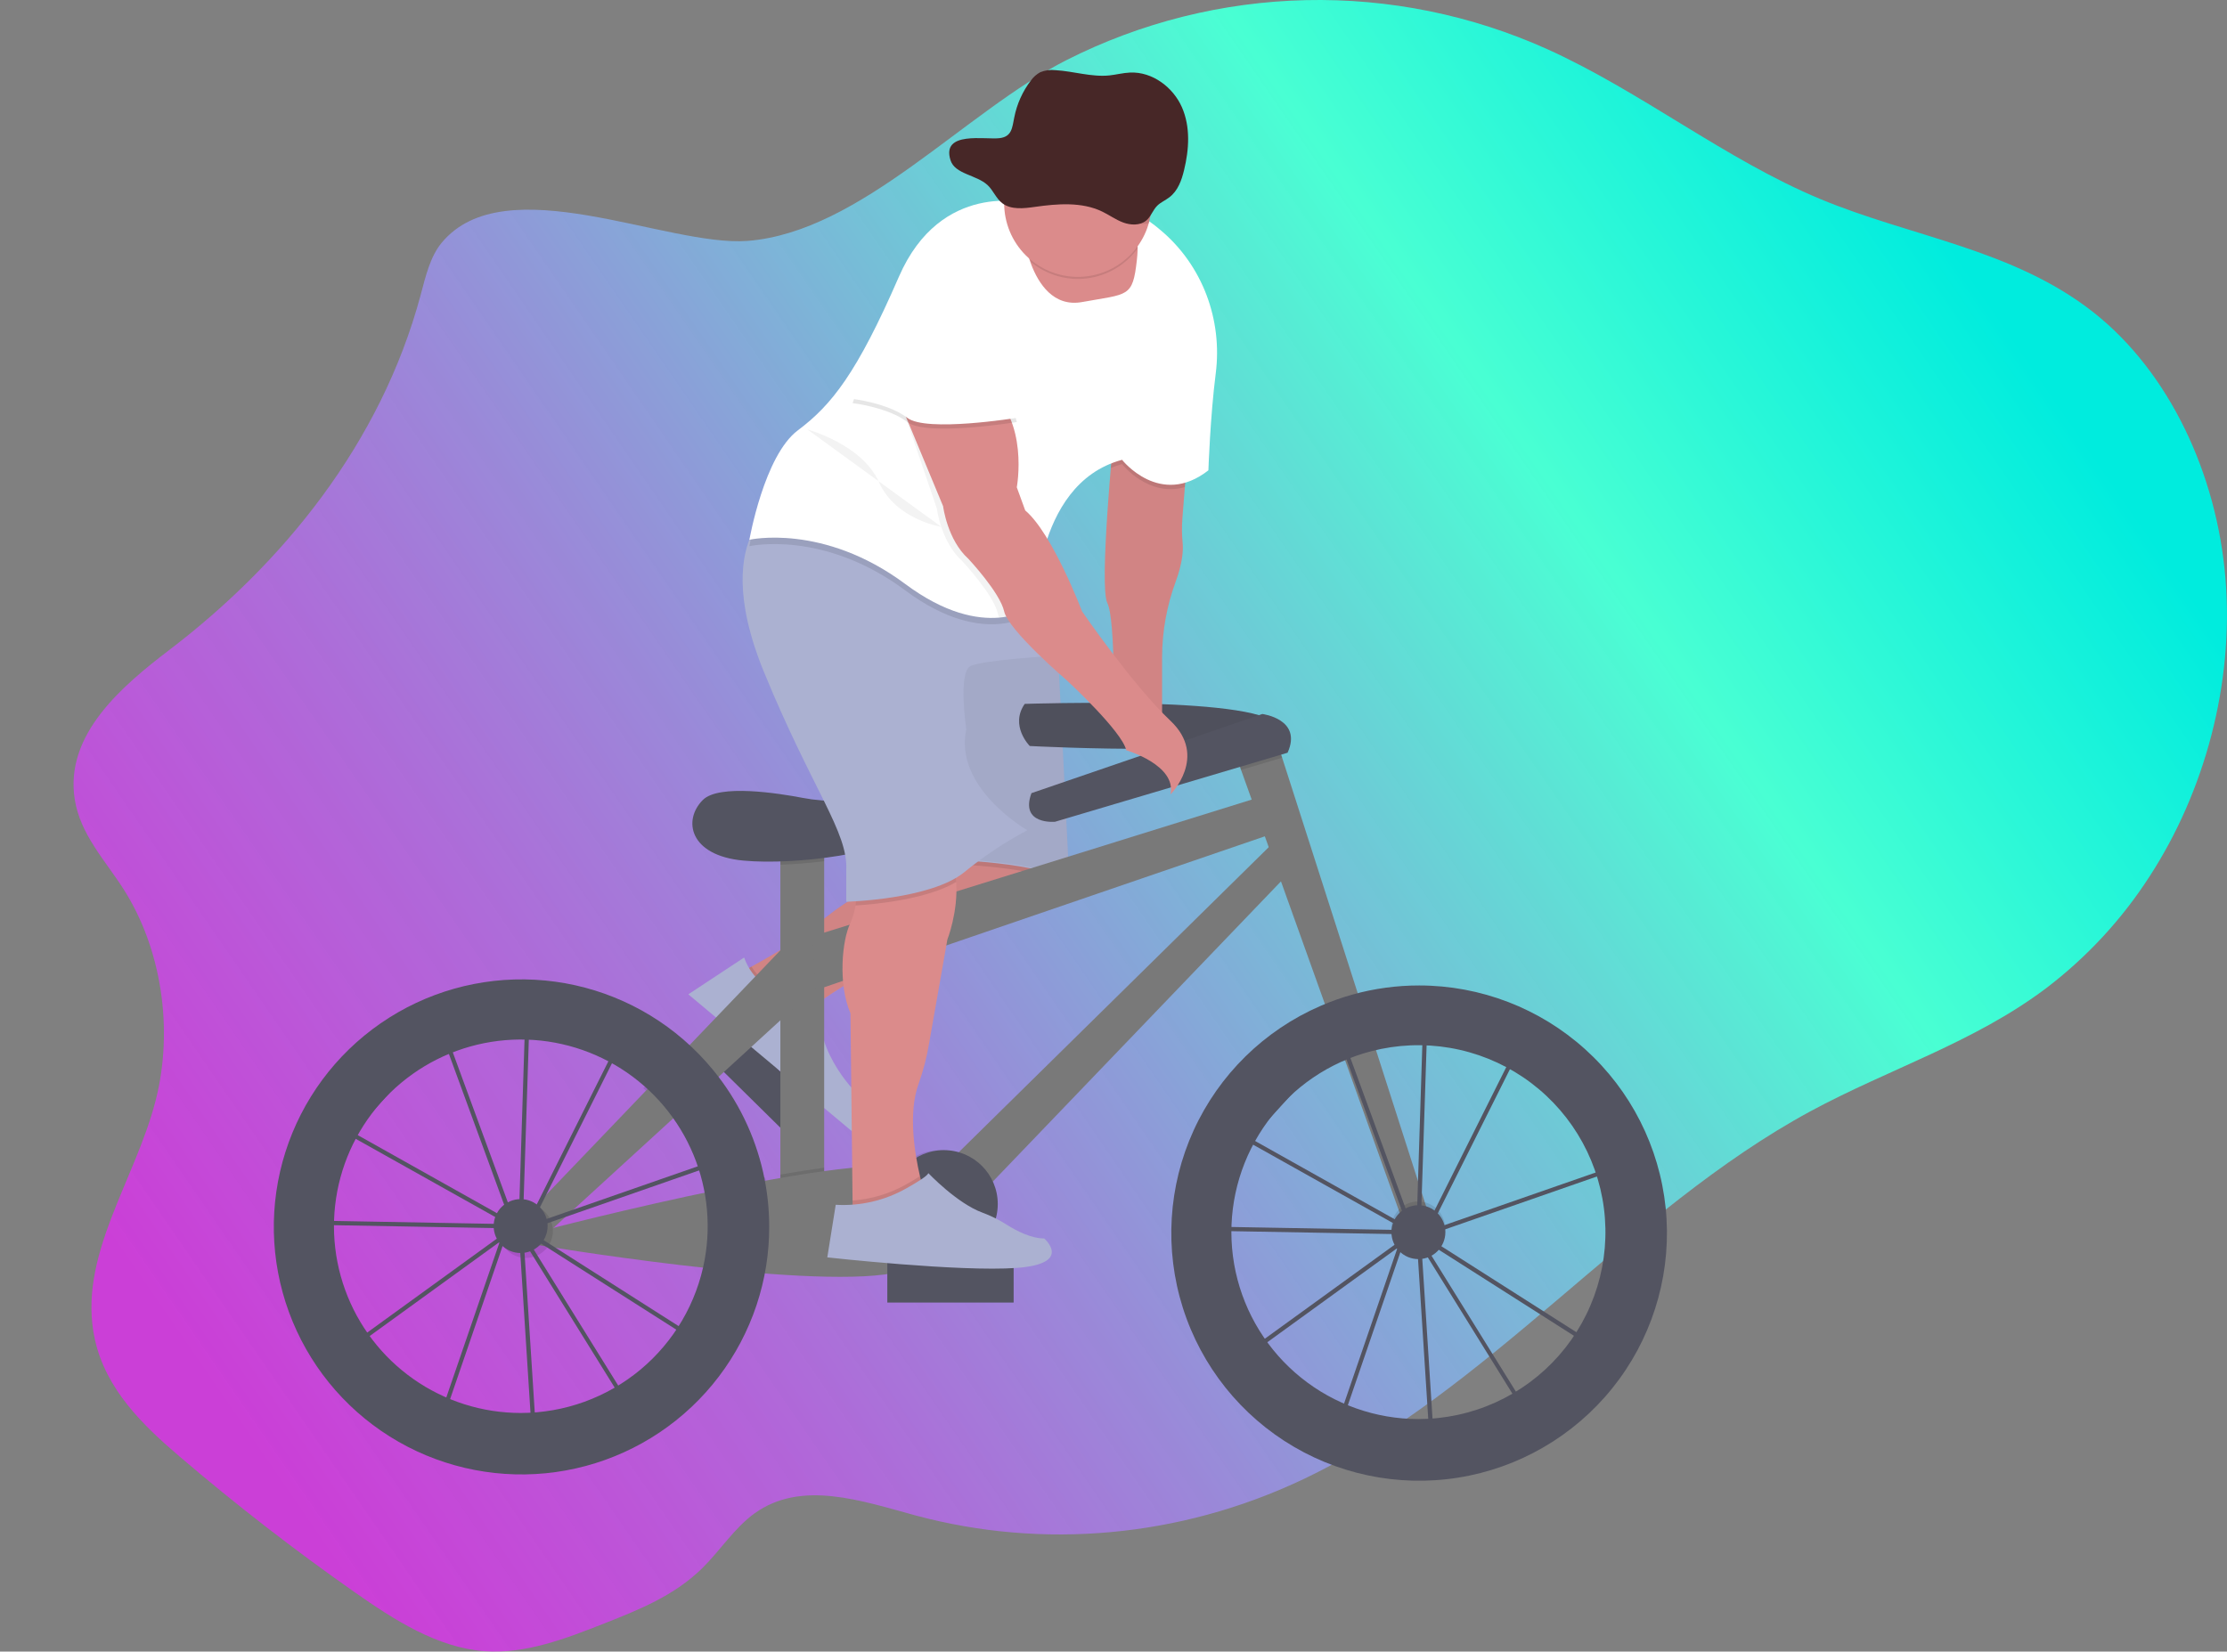 <svg width="732" height="543" viewBox="0 0 732 543" fill="none" xmlns="http://www.w3.org/2000/svg">
<rect x="0" y="0" width="732" height="543" fill="#808080" stroke="none"/>
<g id="bike 1" clip-path="url(#clip0)">
<path id="Vector" d="M145.147 79.847C141.355 84.447 139.895 90.915 138.261 96.995C125.112 145.998 92.709 185.413 55.808 213.567C40.181 225.493 21.157 241.485 24.575 262.867C26.416 274.35 34.493 282.803 40.493 292.155C53.082 311.738 57.165 338.356 51.165 361.799C44.341 388.473 25.267 413.362 31.171 440.332C34.811 456.934 47.171 468.749 59.054 478.904C77.592 494.735 96.721 509.566 116.44 523.396C129.659 532.665 143.722 541.686 159.127 542.862C172.692 543.899 185.979 538.746 198.859 533.662C210.112 529.214 221.649 524.586 230.735 515.676C236.666 509.859 241.393 502.354 247.982 497.594C263.456 486.416 283.333 493.499 301.077 498.286C342.947 509.52 387.759 505.418 427.601 486.706C488.717 457.999 535.301 397.714 595.081 365.369C620.785 351.458 648.744 342.825 672.544 324.909C685.953 314.708 697.476 302.245 706.594 288.081C724.588 260.335 734.318 224.96 731.509 190.332C728.699 155.703 712.954 122.334 688.227 102.785C661.755 81.86 628.321 77.952 598.203 65.39C567.101 52.413 539.432 30.111 508.628 16.187C483.703 4.951 456.576 -0.565 429.24 0.044C401.903 0.653 375.05 7.372 350.65 19.708C317.126 36.655 283.146 76.195 245.809 79.197C219.206 81.272 165.923 54.654 145.147 79.847Z" fill="url(#paint0_linear)"/>
<g id="man-on-bike">
<path id="Vector_2" d="M266.751 362.409L237.195 333.256L227.959 342.611L257.515 371.764L266.751 362.409Z" fill="#535461"/>
<path id="Vector_3" d="M244.245 319.304C244.245 319.304 261.402 310.256 268.032 304.432C272.023 300.942 276.314 297.81 280.856 295.073L302.379 281.978L347.363 278.519L349.44 286.129C349.44 286.129 352.9 297.196 318.297 306.881C283.693 316.565 266.391 331.783 266.391 331.783C266.391 331.783 244.245 339.365 244.245 319.304Z" fill="#DB8B8B"/>
<path id="Vector_4" opacity="0.1" d="M268.225 330.282C267 331.216 266.391 331.756 266.391 331.756C266.391 331.756 244.245 339.365 244.245 319.304C244.245 319.304 245.318 318.737 247.014 317.789C248.727 320.578 251.126 322.88 253.983 324.478C256.84 326.075 260.059 326.914 263.332 326.913H265.679L268.225 330.282Z" fill="black"/>
<path id="Vector_5" opacity="0.05" d="M348.789 289.947C346.865 294.021 340.228 300.717 318.296 306.853C290.192 314.718 273.499 326.222 268.225 330.282C267 331.216 266.391 331.756 266.391 331.756C266.391 331.756 244.245 339.365 244.245 319.304C244.245 319.304 245.318 318.737 247.014 317.789C252.156 314.974 263.042 308.797 268.011 304.404C272.001 300.913 276.293 297.781 280.835 295.045L302.358 281.95L310.372 281.335L347.343 278.492L349.419 286.101C349.419 286.101 349.903 287.588 348.789 289.947Z" fill="black"/>
<path id="Vector_6" d="M244.591 314.808L226.251 326.913L279.956 371.876C279.956 371.876 287.846 367.034 283.693 361.5C283.693 361.5 269.852 349.741 269.16 333.139L265.007 327.605H262.661C258.694 327.606 254.825 326.375 251.588 324.082C248.351 321.79 245.906 318.549 244.591 314.808V314.808Z" fill="#ABB1D1"/>
<path id="Vector_7" opacity="0.1" d="M348.789 289.947C337.716 284.6 310.684 284.026 310.684 284.026L310.393 281.335L347.363 278.492L349.44 286.101C349.44 286.101 349.903 287.588 348.789 289.947Z" fill="black"/>
<path id="Vector_8" d="M310.684 282.642C310.684 282.642 343.211 283.334 351.516 290.251L347.363 206.551H302.379L310.684 282.642Z" fill="#ABB1D1"/>
<path id="Vector_9" opacity="0.05" d="M310.684 282.296C310.684 282.296 343.211 282.988 351.516 289.905L347.363 206.205H302.379L310.684 282.296Z" fill="black"/>
<path id="Vector_10" d="M336.816 231.426C336.816 231.426 418.238 228.659 419.899 239.18C421.56 249.702 338.477 245.268 338.477 245.268C338.477 245.268 331.833 238.62 336.816 231.426Z" fill="#535461"/>
<path id="Vector_11" opacity="0.05" d="M336.816 231.426C336.816 231.426 418.238 228.659 419.899 239.18C421.56 249.702 338.477 245.268 338.477 245.268C338.477 245.268 331.833 238.62 336.816 231.426Z" fill="black"/>
<path id="Vector_12" d="M270.904 273.504H256.502V398.626H270.904V273.504Z" fill="#797979"/>
<path id="Vector_13" opacity="0.1" d="M270.904 273.497V283.133C266.115 283.756 261.215 284.15 256.502 284.302V273.497H270.904Z" fill="black"/>
<path id="Vector_14" d="M269.824 263.128C267.803 262.972 265.793 262.702 263.803 262.319C255.997 260.825 236.314 257.691 231.02 263.011C224.376 269.651 226.591 281.279 244.314 282.94C262.038 284.6 292.503 280.173 298.6 273.525C298.6 273.497 287.576 264.491 269.824 263.128Z" fill="#535461"/>
<path id="Vector_15" d="M267.028 307.828L418.245 260.769L423.228 272.398L268.135 325.544L267.028 307.828Z" fill="#797979"/>
<path id="Vector_16" d="M311.895 382.017L421.013 274.611L427.103 283.465L322.968 391.978L311.895 382.017Z" fill="#797979"/>
<path id="Vector_17" opacity="0.1" d="M451.243 345.493C447.785 346.387 444.413 347.584 441.166 349.07L434.55 330.593C438.022 329.081 441.598 327.816 445.249 326.81L451.243 345.493Z" fill="black"/>
<path id="Vector_18" d="M469.756 399.733L462.004 404.16L407.926 253.133L405.504 246.374L418.245 239.173L421.435 249.121L469.756 399.733Z" fill="#797979"/>
<path id="Vector_19" opacity="0.1" d="M421.435 249.121L407.926 253.133L405.504 246.374L418.245 239.173L421.435 249.121Z" fill="black"/>
<path id="Vector_20" d="M339.031 260.769L414.916 234.746C414.916 234.746 428.211 236.406 423.221 247.481L346.789 270.177C346.789 270.177 335.162 271.284 339.031 260.769Z" fill="#535461"/>
<path id="Vector_21" opacity="0.1" d="M253.457 404.99C253.456 409.233 253.127 413.47 252.474 417.662C245.83 417.185 238.965 416.493 232.238 415.802C233.732 407.576 233.546 399.134 231.691 390.982C238.245 389.599 244.937 388.277 251.47 387.081C252.794 392.958 253.46 398.965 253.457 404.99V404.99Z" fill="black"/>
<path id="Vector_22" opacity="0.1" d="M270.904 383.906V398.619H256.502V386.168C261.485 385.303 266.329 384.535 270.904 383.906Z" fill="black"/>
<path id="Vector_23" d="M177.848 404.734C177.848 404.734 294.171 374.297 303.583 385.912C312.995 397.526 322.968 413.035 293.638 418.569C264.308 424.102 175.654 409.154 175.654 409.154L177.848 404.734Z" fill="#797979"/>
<path id="Vector_24" opacity="0.1" d="M235.061 353.462L220.279 366.986C217.661 363.627 214.702 360.548 211.448 357.799L225.248 343.391C228.801 346.461 232.084 349.831 235.061 353.462V353.462Z" fill="black"/>
<path id="Vector_25" d="M173.973 398.626L260.931 307.828L263.706 328.864L178.402 406.927L173.973 398.626Z" fill="#797979"/>
<path id="Vector_26" opacity="0.1" d="M172.865 413.574C177.762 413.574 181.731 409.607 181.731 404.713C181.731 399.819 177.762 395.852 172.865 395.852C167.969 395.852 164 399.819 164 404.713C164 409.607 167.969 413.574 172.865 413.574Z" fill="black"/>
<path id="Vector_27" opacity="0.1" d="M466.157 412.744C471.053 412.744 475.022 408.777 475.022 403.883C475.022 398.989 471.053 395.022 466.157 395.022C461.261 395.022 457.291 398.989 457.291 403.883C457.291 408.777 461.261 412.744 466.157 412.744Z" fill="black"/>
<path id="Vector_28" opacity="0.1" d="M309.12 413.574C318.908 413.574 326.844 405.643 326.844 395.859C326.844 386.075 318.908 378.143 309.12 378.143C299.331 378.143 291.396 386.075 291.396 395.859C291.396 405.643 299.331 413.574 309.12 413.574Z" fill="black"/>
<path id="Vector_29" d="M310.234 413.574C320.023 413.574 327.958 405.643 327.958 395.859C327.958 386.075 320.023 378.143 310.234 378.143C300.445 378.143 292.51 386.075 292.51 395.859C292.51 405.643 300.445 413.574 310.234 413.574Z" fill="#535461"/>
<path id="Vector_30" d="M305.502 394.528L305.496 394.532C303.415 396.088 302.989 399.036 304.546 401.116L318.613 419.918C320.169 421.998 323.119 422.424 325.2 420.868L325.205 420.864C327.287 419.308 327.712 416.36 326.156 414.28L312.089 395.478C310.532 393.398 307.583 392.972 305.502 394.528Z" fill="#6C63FF"/>
<path id="Vector_31" d="M390.271 149.829L388.624 170.657C388.435 173.295 388.47 175.945 388.728 178.577C388.943 180.908 388.728 184.99 386.444 191.215C383.512 199.168 381.997 207.573 381.967 216.049V239.754L366.049 236.988C366.049 236.988 366.741 203.784 363.973 198.25C361.205 192.716 366.049 143.603 366.049 143.603L390.271 149.829Z" fill="#DB8B8B"/>
<path id="Vector_32" opacity="0.05" d="M389.455 160.149L388.624 170.657C388.437 173.293 388.474 175.94 388.735 178.57C388.95 180.901 388.735 184.983 386.451 191.215C383.519 199.168 382.004 207.573 381.974 216.049V239.754L366.056 236.988C366.056 236.988 366.748 203.784 363.98 198.25C362.021 194.328 363.876 168.547 365.129 153.834C365.648 147.781 366.056 143.603 366.056 143.603L390.278 149.829L389.455 160.149Z" fill="black"/>
<path id="Vector_33" d="M311.39 308.928L305.403 342.962C304.648 347.506 303.49 351.973 301.943 356.312C298.434 365.9 300.676 379.34 302.379 386.673C303.133 389.91 303.763 391.957 303.763 391.957L285.769 401.642L280.233 397.491V394.724L279.541 333.16C275.388 323.475 276.772 308.949 279.541 303.415C280.328 301.597 280.881 299.686 281.188 297.729C282.572 290.314 283.001 279.896 283.001 279.896C283.001 279.896 294.074 261.219 307.223 273.67C312.068 278.257 313.909 284.254 314.296 289.995C314.975 299.825 311.39 308.928 311.39 308.928Z" fill="#DB8B8B"/>
<path id="Vector_34" opacity="0.1" d="M314.296 289.975C304.697 295.674 287.998 297.286 281.188 297.708C282.572 290.293 283.001 279.875 283.001 279.875C283.001 279.875 294.074 261.198 307.223 273.65C312.068 278.236 313.909 284.233 314.296 289.975Z" fill="black"/>
<path id="Vector_35" d="M337.674 272.958C330.315 276.875 323.361 281.509 316.912 286.793C305.839 295.785 278.157 296.477 278.157 296.477V286.101C278.849 273.65 267.083 259.815 251.166 221.078C240.999 196.341 243.816 182.34 247.18 175.423C249.09 171.515 251.166 169.889 251.166 169.889L337.674 186.491L340.768 195.76L347.363 215.544C347.363 215.544 323.141 216.927 318.989 219.002C314.836 221.078 317.604 239.754 317.604 239.754C313.452 259.123 337.674 272.958 337.674 272.958Z" fill="#ABB1D1"/>
<path id="Vector_36" opacity="0.1" d="M390.272 149.829L389.455 160.149C377.413 163.608 368.817 152.596 368.817 152.596C367.561 152.932 366.327 153.346 365.122 153.834C365.641 147.781 366.049 143.603 366.049 143.603L390.272 149.829Z" fill="black"/>
<path id="Vector_37" opacity="0.1" d="M340.768 195.76C340.443 198.99 340.443 201.017 340.443 201.017C340.443 201.017 324.525 214.16 297.534 194.1C270.544 174.039 246.321 179.573 246.321 179.573C246.321 179.573 246.605 177.968 247.18 175.423C249.09 171.515 251.166 169.889 251.166 169.889L337.674 186.491L340.768 195.76Z" fill="black"/>
<path id="Vector_38" d="M399.601 122.816C397.794 136.893 397.192 154.636 397.192 154.636C381.275 167.087 368.817 151.178 368.817 151.178C353.786 155.21 346.72 168.36 343.391 179.836C341.608 186.044 340.617 192.452 340.443 198.907C340.443 198.907 336.235 202.366 328.484 203.058C321.155 203.673 310.649 201.764 297.534 191.99C270.544 171.93 246.321 177.464 246.321 177.464C246.321 177.464 251.166 149.794 262.239 141.493C273.312 133.192 281.617 122.816 295.458 90.996C309.3 59.176 337.674 66.785 337.674 66.785C337.674 66.785 339.059 60.56 364.665 66.785C370.902 68.419 376.675 71.476 381.531 75.716C395.227 87.226 401.871 105.08 399.601 122.816Z" fill="white"/>
<path id="Vector_39" d="M373.918 82.384C373.883 83.304 373.807 84.328 373.683 85.469C372.299 97.921 370.914 96.537 355.689 99.304C346.221 101.027 341.301 93.12 338.934 86.894C338.077 84.639 337.431 82.31 337.003 79.936L370.222 74.402C370.222 74.402 374.202 73.288 373.918 82.384Z" fill="#DB8B8B"/>
<path id="Vector_40" opacity="0.05" d="M343.391 179.871C341.608 186.078 340.617 192.486 340.443 198.942C340.443 198.942 336.235 202.401 328.484 203.092C328.265 202.652 328.098 202.188 327.985 201.709C326.601 195.483 316.22 184.415 316.22 184.415C309.3 178.19 307.915 167.122 307.915 167.122L296.496 133.573L292.69 130.46C292.69 130.46 308.608 118.009 322.449 128.385C336.29 138.761 332.138 160.896 332.138 160.896L334.906 168.505C337.778 170.927 340.699 175.195 343.391 179.871Z" fill="black"/>
<path id="Vector_41" d="M294.766 129.768L309.992 166.43C309.992 166.43 311.376 177.498 318.296 183.724C318.296 183.724 328.678 194.792 330.062 201.017C331.446 207.243 350.824 223.844 350.824 223.844C350.824 223.844 368.817 240.446 370.202 246.672C370.202 246.672 386.811 251.514 384.735 261.198C384.735 261.198 397.192 248.747 384.735 236.987C372.278 225.228 355.668 201.017 355.668 201.017C355.668 201.017 345.979 175.423 336.982 167.814L334.214 160.205C334.214 160.205 338.366 138.069 324.525 127.693C310.684 117.317 294.766 129.768 294.766 129.768Z" fill="#DB8B8B"/>
<path id="Vector_42" opacity="0.1" d="M303.763 391.937L285.769 401.621L280.233 397.471V394.704C286.45 394.262 292.491 392.44 297.915 389.37C299.576 388.43 301.14 387.503 302.393 386.686C303.119 389.889 303.763 391.937 303.763 391.937Z" fill="black"/>
<path id="Vector_43" opacity="0.1" d="M324.525 100.715L334.214 138.761C334.214 138.761 304.455 143.603 298.227 138.761C291.998 133.919 280.233 132.535 280.233 132.535C280.233 132.535 292.69 96.565 299.611 92.414C306.531 88.264 324.525 100.715 324.525 100.715Z" fill="black"/>
<path id="Vector_44" d="M324.525 99.332L334.214 137.377C334.214 137.377 304.455 142.219 298.227 137.377C291.998 132.535 280.233 131.152 280.233 131.152C280.233 131.152 292.69 95.181 299.611 91.031C306.531 86.88 324.525 99.332 324.525 99.332Z" fill="white"/>
<path id="Vector_45" opacity="0.1" d="M373.918 81.692C371.98 84.367 369.514 86.617 366.674 88.303C363.833 89.99 360.678 91.078 357.401 91.501C354.124 91.923 350.795 91.671 347.619 90.76C344.444 89.849 341.488 88.298 338.934 86.203C338.077 83.947 337.431 81.618 337.003 79.244L370.222 73.71C370.222 73.71 374.202 72.596 373.918 81.692Z" fill="black"/>
<path id="Vector_46" d="M378.506 66.82C378.506 73.241 375.954 79.399 371.412 83.94C366.869 88.48 360.708 91.031 354.284 91.031C347.86 91.031 341.699 88.48 337.156 83.94C332.614 79.399 330.062 73.241 330.062 66.82C330.062 66.419 330.062 66.018 330.062 65.617C330.221 59.195 332.926 53.101 337.582 48.673C342.237 44.246 348.462 41.848 354.886 42.008C361.31 42.167 367.408 44.871 371.838 49.524C376.267 54.178 378.666 60.399 378.506 66.82V66.82Z" fill="#DB8B8B"/>
<path id="Vector_47" opacity="0.1" d="M378.506 66.82C378.509 69.052 378.201 71.272 377.593 73.419C375.721 73.827 373.768 73.648 372.001 72.907C369.413 71.891 367.191 70.14 364.707 68.882C357.71 65.34 349.384 66.038 341.633 67.207C337.785 67.788 333.418 68.328 330.394 65.879C330.29 65.797 330.19 65.71 330.096 65.617C330.256 59.195 332.961 53.101 337.617 48.673C342.272 44.246 348.497 41.848 354.921 42.008C361.345 42.167 367.443 44.871 371.872 49.524C376.302 54.178 378.701 60.399 378.541 66.82H378.506Z" fill="black"/>
<path id="Vector_48" opacity="0.05" d="M265.353 141.182C265.353 141.182 283.347 146.024 288.884 158.475C294.42 170.927 309.397 173.202 309.397 173.202" fill="black"/>
<path id="Vector_49" d="M333.176 415.11H291.652V428.253H333.176V415.11Z" fill="#535461"/>
<path id="Vector_50" d="M297.887 390.719C301.604 388.644 304.863 386.569 305.147 385.711C305.147 385.711 314.525 395.603 322.878 398.674C325.687 399.711 328.376 401.047 330.899 402.659C334.207 404.734 338.927 407.176 343.211 407.176C343.211 407.176 352.9 415.477 334.214 416.86C315.528 418.243 271.928 413.401 271.928 413.401L274.696 396.108C282.785 396.582 290.838 394.711 297.887 390.719Z" fill="#ABB1D1"/>
</g>
<g id="right-wheel">
<path id="Vector_51" d="M470.019 475.338L465.686 407.617L465.596 407.472L461.222 408.994L441.09 467.66L409.082 444.971L460.08 408.025L460.129 407.88L460.42 407.776L463.707 405.39L410.252 375.431L397.151 389.819L399.227 403.308L460.683 404.401V405.784L398.064 404.664L395.711 389.369L413.629 369.689L440.426 338.444L440.903 339.737L446.578 333.511L467.714 337.295V336.458L469.098 336.5V337.544L500.49 343.161L471.195 401.717L466.925 404.809V405.155V405.542L534.616 381.968L526.581 445.061L469.14 408.489L467.119 407.354L500.989 461.926L470.019 475.338ZM467.25 410.08L471.299 473.291L499.016 461.268L467.25 410.08ZM411.49 444.971L440.412 465.467L459.333 410.308L411.49 444.971ZM468.461 406.469L469.908 407.278L525.515 442.695L532.99 383.988L468.461 406.469ZM463.548 401.489L465.285 404.29L465.589 404.069L467.665 338.679L447.083 334.985L441.436 341.21L463.548 401.489ZM411.373 374.476L463.167 403.529L462.267 402.056L440.412 342.38L414.667 370.658L411.373 374.476ZM469.07 338.928L466.994 403.045L470.122 400.776L498.435 344.178L469.07 338.928Z" fill="#535461"/>
<path id="Vector_52" d="M466.496 324C459.151 323.992 451.838 324.978 444.758 326.933C441.106 327.939 437.531 329.204 434.059 330.717C415.56 338.732 400.692 353.32 392.332 371.659C383.972 389.998 382.714 410.785 388.801 429.997C394.888 449.21 407.887 465.483 425.285 475.669C442.682 485.856 463.241 489.231 482.984 485.142C502.727 481.052 520.252 469.79 532.167 453.533C544.082 437.275 549.542 417.179 547.49 397.131C545.438 377.082 536.019 358.507 521.057 344.999C506.095 331.49 486.652 324.008 466.489 324H466.496ZM466.219 466.56C452.183 466.555 438.572 461.75 427.645 452.945C416.718 444.14 409.134 431.863 406.151 418.154C403.168 404.446 404.967 390.13 411.249 377.584C417.53 365.038 427.916 355.018 440.682 349.186C443.929 347.7 447.301 346.504 450.758 345.61C459.21 343.417 468.032 343.049 476.637 344.529C485.242 346.009 493.434 349.305 500.666 354.195C507.897 359.086 514.004 365.46 518.58 372.894C523.155 380.327 526.094 388.649 527.201 397.307C528.309 405.964 527.558 414.757 525.001 423.102C522.443 431.447 518.137 439.152 512.368 445.703C506.599 452.255 499.501 457.504 491.545 461.1C483.589 464.696 474.958 466.558 466.226 466.56H466.219Z" fill="#535461"/>
<path id="Vector_53" d="M466.219 413.967C471.115 413.967 475.084 410 475.084 405.106C475.084 400.212 471.115 396.245 466.219 396.245C461.323 396.245 457.354 400.212 457.354 405.106C457.354 410 461.323 413.967 466.219 413.967Z" fill="#535461"/>
</g>
<g id="left-wheel">
<path id="Vector_54" d="M174.934 473.337L170.595 405.588L170.505 405.443L166.131 406.965L146.006 465.659L113.998 442.977L164.982 406.031L165.031 405.886L165.321 405.782L168.609 403.396L115.153 373.436L102.059 387.825L104.136 401.313L165.605 402.434V403.818L102.987 402.697L100.62 387.382L118.544 367.695L145.362 336.428L145.84 337.722L151.515 331.496L172.595 335.273V334.436L173.979 334.478V335.522L205.371 341.139L176.104 399.667L171.834 402.759V403.105V403.492L239.518 379.918L231.483 443.011L174.041 406.439L172.021 405.305L205.89 459.869L174.934 473.337ZM172.166 408.079L176.214 471.29L203.932 459.267L172.166 408.079ZM116.399 442.963L145.321 463.459L164.242 408.3L116.399 442.963ZM173.37 404.461L174.816 405.27L230.424 440.687L237.898 381.979L173.37 404.461ZM168.456 399.48L170.193 402.282L170.498 402.061L172.574 336.671L151.992 332.991L146.345 339.216L168.456 399.48ZM116.261 372.461L168.055 401.514L167.155 400.041L145.3 340.364L119.562 368.636L116.261 372.461ZM173.979 336.913L171.903 401.051L175.031 398.782L203.344 342.184L173.979 336.913Z" fill="#535461"/>
<path id="Vector_55" d="M250.847 385.459C248.071 373.133 242.452 361.625 234.438 351.854C231.463 348.223 228.182 344.854 224.632 341.783C210.98 330.001 193.8 323.084 175.79 322.117C157.78 321.15 139.958 326.187 125.122 336.439C110.286 346.69 99.275 361.575 93.817 378.757C88.359 395.94 88.764 414.447 94.968 431.375C101.171 448.303 112.823 462.692 128.093 472.286C143.363 481.879 161.388 486.133 179.339 484.38C197.29 482.627 214.15 474.966 227.274 462.6C240.398 450.234 249.042 433.862 251.851 416.054C252.504 411.862 252.833 407.625 252.833 403.382C252.838 397.352 252.172 391.341 250.847 385.459ZM171.128 464.559C158.51 464.546 146.202 460.649 135.878 453.397C125.555 446.146 117.715 435.893 113.427 424.032C109.139 412.171 108.609 399.277 111.911 387.105C115.212 374.932 122.184 364.071 131.879 355.999C141.574 347.926 153.52 343.034 166.095 341.987C178.669 340.941 191.261 343.79 202.158 350.149C213.055 356.507 221.728 366.065 226.999 377.524C232.269 388.983 233.881 401.787 231.614 414.194C229.019 428.335 221.545 441.119 210.494 450.322C199.442 459.524 185.512 464.562 171.128 464.559V464.559Z" fill="#535461"/>
<path id="Vector_56" d="M171.128 411.966C176.024 411.966 179.993 407.999 179.993 403.105C179.993 398.211 176.024 394.244 171.128 394.244C166.232 394.244 162.262 398.211 162.262 403.105C162.262 407.999 166.232 411.966 171.128 411.966Z" fill="#535461"/>
</g>
<g id="hat">
<path id="Vector_57" d="M312.432 52.694C313.906 57.315 320.986 57.46 324.619 60.863C326.508 62.634 327.387 65.249 329.463 66.826C332.349 69.026 336.516 68.542 340.19 68.016C347.589 66.965 355.534 66.335 362.205 69.524C364.572 70.651 366.697 72.229 369.167 73.149C371.638 74.069 374.704 74.179 376.711 72.547C378.317 71.24 378.905 69.088 380.358 67.649C381.486 66.515 383.057 65.879 384.344 64.882C387.168 62.752 388.386 59.279 389.189 55.959C390.85 49.125 391.327 41.758 388.497 35.276C385.666 28.794 378.856 23.517 371.424 23.855C369.147 23.959 366.925 24.547 364.655 24.796C358.738 25.398 352.89 23.413 346.952 23.074C345.23 22.864 343.482 23.103 341.879 23.765C340.67 24.437 339.628 25.371 338.827 26.498C336.109 30.057 334.247 34.195 333.388 38.59C332.695 41.903 332.661 44.905 328.598 45.417C323.982 46.026 309.31 42.92 312.432 52.694Z" fill="#472727"/>
</g>
</g>
<defs>
<linearGradient id="paint0_linear" x1="605" y1="28" x2="43" y2="415" gradientUnits="userSpaceOnUse">
<stop stop-color="#00ECDE"/>
<stop offset="0.224" stop-color="#49FFD3"/>
<stop offset="1" stop-color="#EC22FE" stop-opacity="0.69"/>
</linearGradient>
<clipPath id="clip0">
<rect width="732" height="543" fill="white"/>
</clipPath>
</defs>
</svg>
